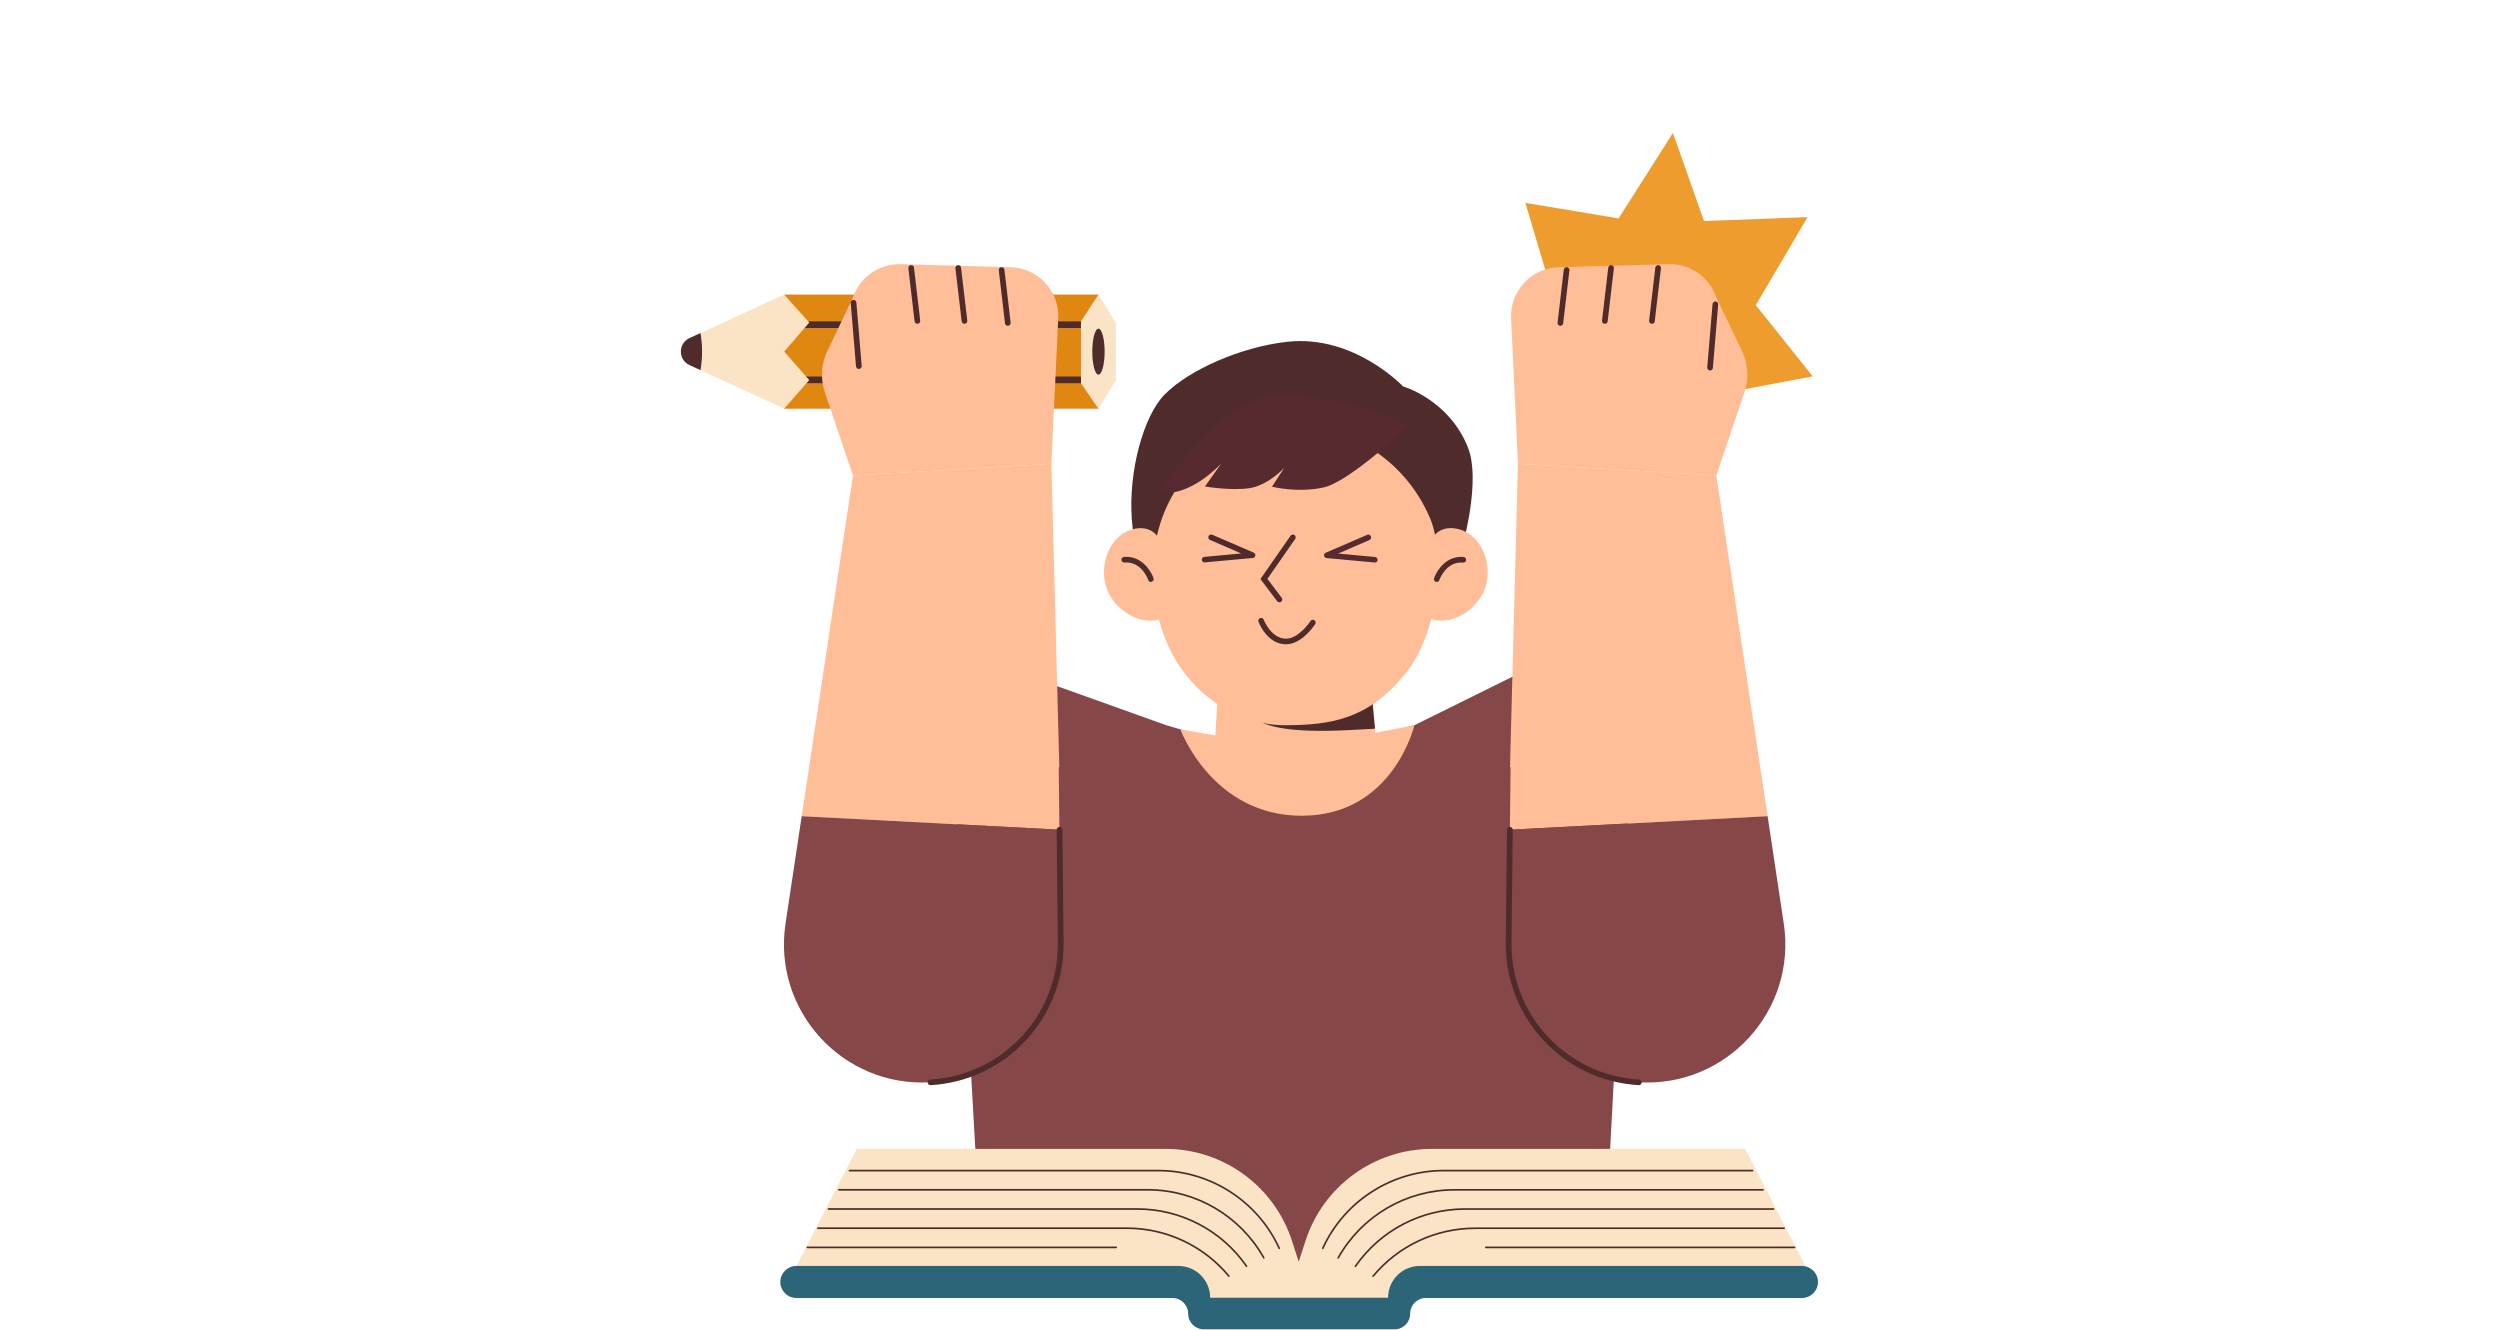 <?xml version="1.0" encoding="utf-8"?>
<!-- Generator: Adobe Illustrator 27.7.0, SVG Export Plug-In . SVG Version: 6.00 Build 0)  -->
<svg version="1.0" id="Layer_1" xmlns="http://www.w3.org/2000/svg" xmlns:xlink="http://www.w3.org/1999/xlink" x="0px" y="0px"
	 viewBox="0 0 470 250" style="enable-background:new 0 0 470 250;" xml:space="preserve">
<style type="text/css">
	.st0{fill:#EF9C2E;}
	.st1{fill:#DF8711;}
	.st2{fill:#FBE4C6;}
	.st3{fill:#4F2B2B;}
	.st4{fill:#FFBE97;}
	.st5{fill:#854747;}
	.st6{fill:#562A2F;}
	.st7{fill:#2B6577;}
</style>
<polygon class="st0" points="291.72,54.77 286.77,38.14 304.29,41.06 314.51,25 320.35,41.55 339.82,40.82 330.09,57.36 
	340.79,70.75 316.84,75.28 "/>
<rect x="147.42" y="55.38" class="st1" width="59.09" height="21.46"/>
<polygon class="st2" points="206.51,55.38 203.22,60.43 203.22,72.05 206.51,76.84 209.79,71.47 209.79,60.74 "/>
<ellipse class="st3" cx="206.51" cy="66.11" rx="1.16" ry="4.32"/>
<rect x="147.42" y="70.79" class="st3" width="55.8" height="1.25"/>
<rect x="147.41" y="60.42" class="st3" width="55.8" height="1.25"/>
<path class="st2" d="M152.14,60.64l-4.72-5.26l-15.72,7.23c0.18,1.09,0.29,2.27,0.29,3.49c0,1.23-0.11,2.4-0.29,3.49l15.72,7.23
	l4.72-5.36l-4.72-5.36L152.14,60.64L152.14,60.64z"/>
<path class="st3" d="M131.7,62.61l-2.07,0.95c-2.17,1-2.17,4.08,0,5.08l2.07,0.95c0.18-1.09,0.29-2.27,0.29-3.49
	S131.88,63.71,131.7,62.61L131.7,62.61z"/>
<polygon class="st4" points="228,146 259,146 257.48,121.43 229.67,119 "/>
<path class="st3" d="M258.5,137l-1-10.5L235,134C237.8,138.8,253.83,137.17,258.5,137z"/>
<polygon class="st5" points="308.1,115.46 265.91,136.34 240.78,142.66 219.25,136.34 178.02,121.58 184.61,238.07 301.52,238.07 
	"/>
<path class="st3" d="M275.17,101.75c0,0-14.25,28.86-31.49,28.69c-17.25-0.17-29.58-14.94-30.9-32.87
	c-0.65-8.89,2.17-19.35,6.18-23.41c4.57-4.63,14.36-8.96,23.1-9.91c12.53-1.36,21.72,8.4,21.72,8.4s8.66,2.47,12.22,11.55
	C278.35,90.17,275.17,101.74,275.17,101.75L275.17,101.75z"/>
<path class="st4" d="M268.81,97.32c2.96,6.89,1.78,21.47-4.65,29.39c-6.89,8.49-13.89,9.63-22.64,9.63s-18.92-5.9-22.9-17.46
	c-5.07-14.7,0.13-30.69,13.99-36.64C246.46,76.28,262.67,83.04,268.81,97.32z"/>
<path class="st3" d="M226.47,105.75c-0.27,0-0.5-0.21-0.53-0.48c-0.03-0.29,0.19-0.55,0.48-0.58l6.93-0.64l-5.87-2.54
	c-0.27-0.12-0.39-0.43-0.28-0.7c0.12-0.27,0.43-0.39,0.7-0.28l7.79,3.36c0.22,0.1,0.35,0.33,0.31,0.57
	c-0.04,0.24-0.23,0.43-0.48,0.44l-9.01,0.83C226.52,105.74,226.49,105.74,226.47,105.75L226.47,105.75z"/>
<path class="st6" d="M258.47,105.75c0,0-0.03,0-0.05,0l-9.01-0.83c-0.24-0.02-0.44-0.21-0.48-0.44c-0.04-0.24,0.09-0.47,0.31-0.57
	l7.79-3.36c0.27-0.12,0.58,0.01,0.7,0.28s-0.01,0.58-0.28,0.7l-5.87,2.54l6.93,0.64c0.29,0.03,0.51,0.29,0.48,0.58
	C258.98,105.55,258.75,105.75,258.47,105.75L258.47,105.75z"/>
<path class="st4" d="M267.45,107.27c-0.58,4.77-1.27,8.88,2.73,9.37c3.99,0.49,8.85-3.03,9.43-7.8c0.58-4.77-2.19-9.03-6.18-9.52
	C269.42,98.84,268.02,102.5,267.45,107.27z"/>
<polygon class="st4" points="238.24,108.87 241.17,112.46 244.07,100.49 "/>
<path class="st4" d="M219.75,107.52c0.58,4.77,1.29,8.64-2.7,9.13s-8.85-3.03-9.43-7.8c-0.58-4.77,2.19-9.03,6.18-9.52
	C217.79,98.84,219.16,102.75,219.75,107.52z"/>
<path class="st6" d="M264.9,79.97c0,0-11.08,10.55-16.02,11.66c-4.94,1.1-9.75-0.13-9.75-0.13l2.31-3.55c0,0-2.99,3.29-6.52,3.82
	c-3.53,0.53-8.39-0.31-8.39-0.31l3.06-4.32c0,0-5.82,6.41-11.45,5.4c0,0,11.19-19.04,23.67-18.4
	C254.28,74.78,264.9,79.96,264.9,79.97L264.9,79.97z"/>
<path class="st3" d="M240.54,113.24c-0.16,0-0.32-0.07-0.43-0.21l-3.15-4.17l5.66-8.14c0.17-0.24,0.5-0.3,0.74-0.13
	c0.24,0.17,0.3,0.5,0.13,0.74l-5.22,7.5l2.69,3.55c0.18,0.23,0.13,0.57-0.11,0.74C240.76,113.21,240.65,113.24,240.54,113.24
	L240.54,113.24z"/>
<path class="st3" d="M270.1,109.41c-0.06,0-0.12-0.01-0.17-0.03c-0.28-0.1-0.43-0.4-0.33-0.67c0.52-1.5,2.34-4.29,5.55-4
	c0.29,0.03,0.51,0.28,0.48,0.58s-0.28,0.51-0.58,0.48c-3.17-0.28-4.4,3.14-4.46,3.29C270.53,109.27,270.32,109.41,270.1,109.41z"/>
<path class="st3" d="M216.37,109.41c-0.22,0-0.43-0.14-0.5-0.36c-0.05-0.15-1.28-3.57-4.46-3.29c-0.29,0.03-0.55-0.19-0.58-0.48
	c-0.03-0.29,0.19-0.55,0.48-0.58c3.21-0.28,5.04,2.5,5.55,4c0.09,0.28-0.05,0.58-0.33,0.67
	C216.48,109.4,216.42,109.41,216.37,109.41z"/>
<path class="st3" d="M237.09,116.17c-0.06,0-0.12,0.01-0.19,0.03c-0.27,0.1-0.41,0.41-0.31,0.68c0.06,0.17,1.63,4.25,5.18,4.25h0.02
	c2.99-0.01,5.37-3.64,5.47-3.8c0.16-0.24,0.09-0.58-0.16-0.73c-0.25-0.16-0.58-0.09-0.73,0.16c-0.02,0.03-2.16,3.3-4.58,3.31h-0.02
	c-2.81,0-4.18-3.53-4.19-3.56C237.5,116.3,237.3,116.17,237.09,116.17L237.09,116.17z"/>
<polygon class="st4" points="322.67,89.39 332.31,153.44 283.86,155.98 283.99,144.23 283.88,144.22 284.07,136.93 285.37,87.19 "/>
<path class="st5" d="M332.31,153.44l3.04,20.2c2.46,16.34-10.75,30.8-27.24,29.83c-13.85-0.82-24.63-12.37-24.48-26.24l0.23-21.25
	L332.31,153.44z"/>
<path class="st3" d="M308.1,204.01c0,0-0.02,0-0.03,0c-14.16-0.84-25.13-12.6-24.98-26.78l0.23-21.25c0-0.29,0.24-0.52,0.54-0.53
	c0.29,0,0.53,0.24,0.53,0.54l-0.23,21.25c-0.15,13.62,10.38,24.91,23.98,25.71c0.29,0.02,0.52,0.27,0.5,0.56
	C308.62,203.79,308.39,204.01,308.1,204.01L308.1,204.01z"/>
<path class="st4" d="M322.67,89.39l5.28-15.63c0.87-2.56,0.7-5.36-0.47-7.8l-4.81-10.03c-1.29-3.84-4.94-6.38-8.99-6.27l-20.65,0.58
	c-5.16,0.14-9.19,4.49-8.95,9.65l1.3,27.3L322.67,89.39L322.67,89.39z"/>
<path class="st3" d="M321.5,69.65c0,0-0.03,0-0.05,0c-0.29-0.03-0.51-0.28-0.49-0.57l1-11.92c0.03-0.29,0.28-0.51,0.57-0.49
	c0.29,0.03,0.51,0.28,0.49,0.58l-1,11.92C322,69.44,321.77,69.65,321.5,69.65L321.5,69.65z"/>
<path class="st3" d="M310.56,60.87c-0.02,0-0.04,0-0.06,0c-0.29-0.03-0.5-0.3-0.47-0.59l1.17-9.96c0.03-0.29,0.3-0.5,0.59-0.47
	c0.29,0.03,0.5,0.3,0.47,0.59l-1.17,9.96C311.06,60.68,310.83,60.88,310.56,60.87L310.56,60.87z"/>
<path class="st3" d="M301.71,60.87c-0.02,0-0.04,0-0.06,0c-0.29-0.03-0.5-0.3-0.47-0.59l1.17-9.96c0.03-0.29,0.3-0.5,0.59-0.47
	c0.29,0.03,0.5,0.3,0.47,0.59l-1.17,9.96C302.21,60.68,301.98,60.88,301.71,60.87L301.71,60.87z"/>
<path class="st3" d="M293.35,61.25c-0.02,0-0.04,0-0.06,0c-0.29-0.03-0.5-0.3-0.47-0.59l1.17-9.96c0.03-0.29,0.3-0.5,0.59-0.47
	c0.29,0.03,0.5,0.3,0.47,0.59l-1.17,9.96C293.85,61.06,293.62,61.26,293.35,61.25L293.35,61.25z"/>
<polygon class="st4" points="160.36,89.39 150.72,153.44 199.17,155.98 199.04,144.23 199.15,144.22 198.96,136.93 197.66,87.19 "/>
<path class="st5" d="M150.72,153.44l-3.04,20.2c-2.46,16.34,10.75,30.8,27.24,29.83c13.85-0.82,24.63-12.37,24.48-26.24l-0.23-21.25
	L150.72,153.44z"/>
<path class="st3" d="M174.93,204.01c-0.28,0-0.51-0.22-0.53-0.5c-0.02-0.29,0.21-0.55,0.5-0.56c13.59-0.8,24.13-12.09,23.98-25.71
	l-0.23-21.25c0-0.29,0.23-0.53,0.53-0.54h0.01c0.29,0,0.53,0.23,0.53,0.53l0.23,21.25c0.15,14.18-10.81,25.95-24.98,26.78
	C174.95,204.01,174.94,204.01,174.93,204.01L174.93,204.01z"/>
<path class="st4" d="M160.36,89.39l-5.28-15.63c-0.87-2.56-0.7-5.36,0.47-7.8l4.81-10.03c1.29-3.84,4.94-6.38,8.99-6.27l20.65,0.58
	c5.16,0.14,9.19,4.49,8.95,9.65l-1.3,27.3L160.36,89.39L160.36,89.39z"/>
<path class="st3" d="M161.46,69.36c-0.27,0-0.5-0.21-0.53-0.49l-1-11.92c-0.02-0.29,0.19-0.55,0.49-0.57
	c0.29-0.03,0.55,0.19,0.58,0.49l1,11.92c0.02,0.29-0.19,0.55-0.49,0.57C161.49,69.36,161.48,69.36,161.46,69.36z"/>
<path class="st3" d="M172.47,60.87c-0.27,0-0.5-0.2-0.53-0.47l-1.17-9.96c-0.03-0.29,0.17-0.56,0.47-0.59
	c0.29-0.04,0.56,0.17,0.59,0.47l1.17,9.96c0.03,0.29-0.17,0.56-0.47,0.59C172.51,60.87,172.49,60.87,172.47,60.87L172.47,60.87z"/>
<path class="st3" d="M181.32,60.87c-0.27,0-0.5-0.2-0.53-0.47l-1.17-9.96c-0.03-0.29,0.17-0.56,0.47-0.59
	c0.29-0.04,0.56,0.17,0.59,0.47l1.17,9.96c0.03,0.29-0.17,0.56-0.47,0.59C181.36,60.87,181.34,60.87,181.32,60.87L181.32,60.87z"/>
<path class="st3" d="M189.47,61.25c-0.27,0-0.5-0.2-0.53-0.47l-1.17-9.96c-0.03-0.29,0.17-0.56,0.47-0.59
	c0.29-0.04,0.56,0.17,0.59,0.47l1.17,9.96c0.03,0.29-0.17,0.56-0.47,0.59C189.51,61.25,189.49,61.25,189.47,61.25L189.47,61.25z"/>
<path class="st4" d="M221.91,137.12l21.15,3.65l22.85-4.43c0,0-3.95,16.9-20.99,17.02S221.91,137.12,221.91,137.12L221.91,137.12z"
	/>
<path class="st2" d="M328.08,215.99h-58.87c-10.85,0-20.46,7-23.79,17.32l-1.26,3.9l-1.26-3.9c-3.33-10.32-12.94-17.32-23.79-17.32
	h-58.05l-12.33,23.95l74.84,1.06l3.87,3.87h33.44l3.87-3.87l75.66-1.06L328.08,215.99z"/>
<path class="st3" d="M240.5,234.85c-0.06,0-0.12-0.03-0.14-0.09c-4.02-8.83-12.9-14.53-22.61-14.53H159.7
	c-0.09,0-0.16-0.07-0.16-0.16c0-0.09,0.07-0.16,0.16-0.16h58.05c9.83,0,18.82,5.78,22.89,14.71c0.04,0.08,0,0.17-0.08,0.21
	C240.54,234.84,240.52,234.85,240.5,234.85L240.5,234.85z"/>
<path class="st3" d="M237.6,236.64c-0.06,0-0.11-0.03-0.14-0.08c-4.39-7.85-12.7-12.72-21.69-12.72h-58.05
	c-0.09,0-0.16-0.07-0.16-0.16s0.07-0.16,0.16-0.16h58.05c9.11,0,17.52,4.94,21.96,12.88c0.04,0.08,0.02,0.17-0.06,0.21
	C237.65,236.63,237.62,236.64,237.6,236.64z"/>
<path class="st3" d="M234.36,238.23c-0.05,0-0.1-0.02-0.13-0.07c-4.64-6.71-12.28-10.71-20.44-10.71h-58.05
	c-0.09,0-0.16-0.07-0.16-0.16s0.07-0.16,0.16-0.16h58.05c8.26,0,15.99,4.05,20.69,10.84c0.05,0.07,0.03,0.17-0.04,0.22
	C234.42,238.22,234.39,238.22,234.36,238.23L234.36,238.23z"/>
<path class="st3" d="M231.03,240.07c-0.05,0-0.09-0.02-0.12-0.06c-4.74-5.69-11.7-8.95-19.1-8.95h-58.05
	c-0.09,0-0.16-0.07-0.16-0.16c0-0.09,0.07-0.16,0.16-0.16h58.05c7.49,0,14.54,3.3,19.34,9.06c0.06,0.07,0.05,0.17-0.02,0.22
	C231.11,240.05,231.07,240.07,231.03,240.07L231.03,240.07z"/>
<path class="st3" d="M209.84,234.67h-58.05c-0.09,0-0.16-0.07-0.16-0.16s0.07-0.16,0.16-0.16h58.05c0.09,0,0.16,0.07,0.16,0.16
	S209.93,234.67,209.84,234.67L209.84,234.67z"/>
<path class="st3" d="M248.68,234.85c-0.02,0-0.05,0-0.06-0.02c-0.08-0.04-0.11-0.13-0.08-0.21c4.07-8.94,13.06-14.71,22.89-14.71
	h58.05c0.09,0,0.16,0.07,0.16,0.16s-0.07,0.16-0.16,0.16h-58.05c-9.71,0-18.58,5.71-22.61,14.53
	C248.79,234.82,248.73,234.85,248.68,234.85L248.68,234.85z"/>
<path class="st3" d="M251.58,236.64c-0.03,0-0.05-0.01-0.08-0.02c-0.08-0.04-0.1-0.14-0.06-0.21c4.44-7.94,12.85-12.88,21.96-12.88
	h58.05c0.09,0,0.16,0.07,0.16,0.16s-0.07,0.16-0.16,0.16H273.4c-8.99,0-17.3,4.87-21.69,12.72
	C251.69,236.61,251.64,236.64,251.58,236.64L251.58,236.64z"/>
<path class="st3" d="M254.82,238.23c-0.03,0-0.06-0.01-0.09-0.03c-0.07-0.05-0.09-0.15-0.04-0.22c4.7-6.79,12.44-10.84,20.69-10.84
	h58.05c0.09,0,0.16,0.07,0.16,0.16s-0.07,0.16-0.16,0.16h-58.05c-8.15,0-15.79,4-20.44,10.71
	C254.91,238.21,254.86,238.23,254.82,238.23L254.82,238.23z"/>
<path class="st3" d="M258.14,240.07c-0.03,0-0.07-0.01-0.1-0.04c-0.07-0.06-0.08-0.15-0.02-0.22c4.8-5.76,11.84-9.06,19.34-9.06
	h58.05c0.09,0,0.16,0.07,0.16,0.16c0,0.09-0.07,0.16-0.16,0.16h-58.05c-7.4,0-14.36,3.26-19.1,8.95
	C258.23,240.05,258.19,240.07,258.14,240.07z"/>
<path class="st3" d="M337.39,234.67h-58.05c-0.09,0-0.16-0.07-0.16-0.16s0.07-0.16,0.16-0.16h58.05c0.09,0,0.16,0.07,0.16,0.16
	S337.47,234.67,337.39,234.67z"/>
<path class="st7" d="M338.76,238h-71.83c-3.3,0-5.97,2.67-5.97,5.97h-33.45c0-3.3-2.67-5.97-5.97-5.97h-71.83
	c-1.66,0-3.01,1.35-3.01,3.01s1.35,3.01,3.01,3.01h70.71c1.62,0,2.95,1.32,2.95,2.95c0,1.62,1.32,2.95,2.95,2.95h35.84
	c1.62,0,2.95-1.32,2.95-2.95c0-1.62,1.32-2.95,2.95-2.95h70.71c1.66,0,3.01-1.35,3.01-3.01S340.41,238,338.76,238L338.76,238z"/>
</svg>

